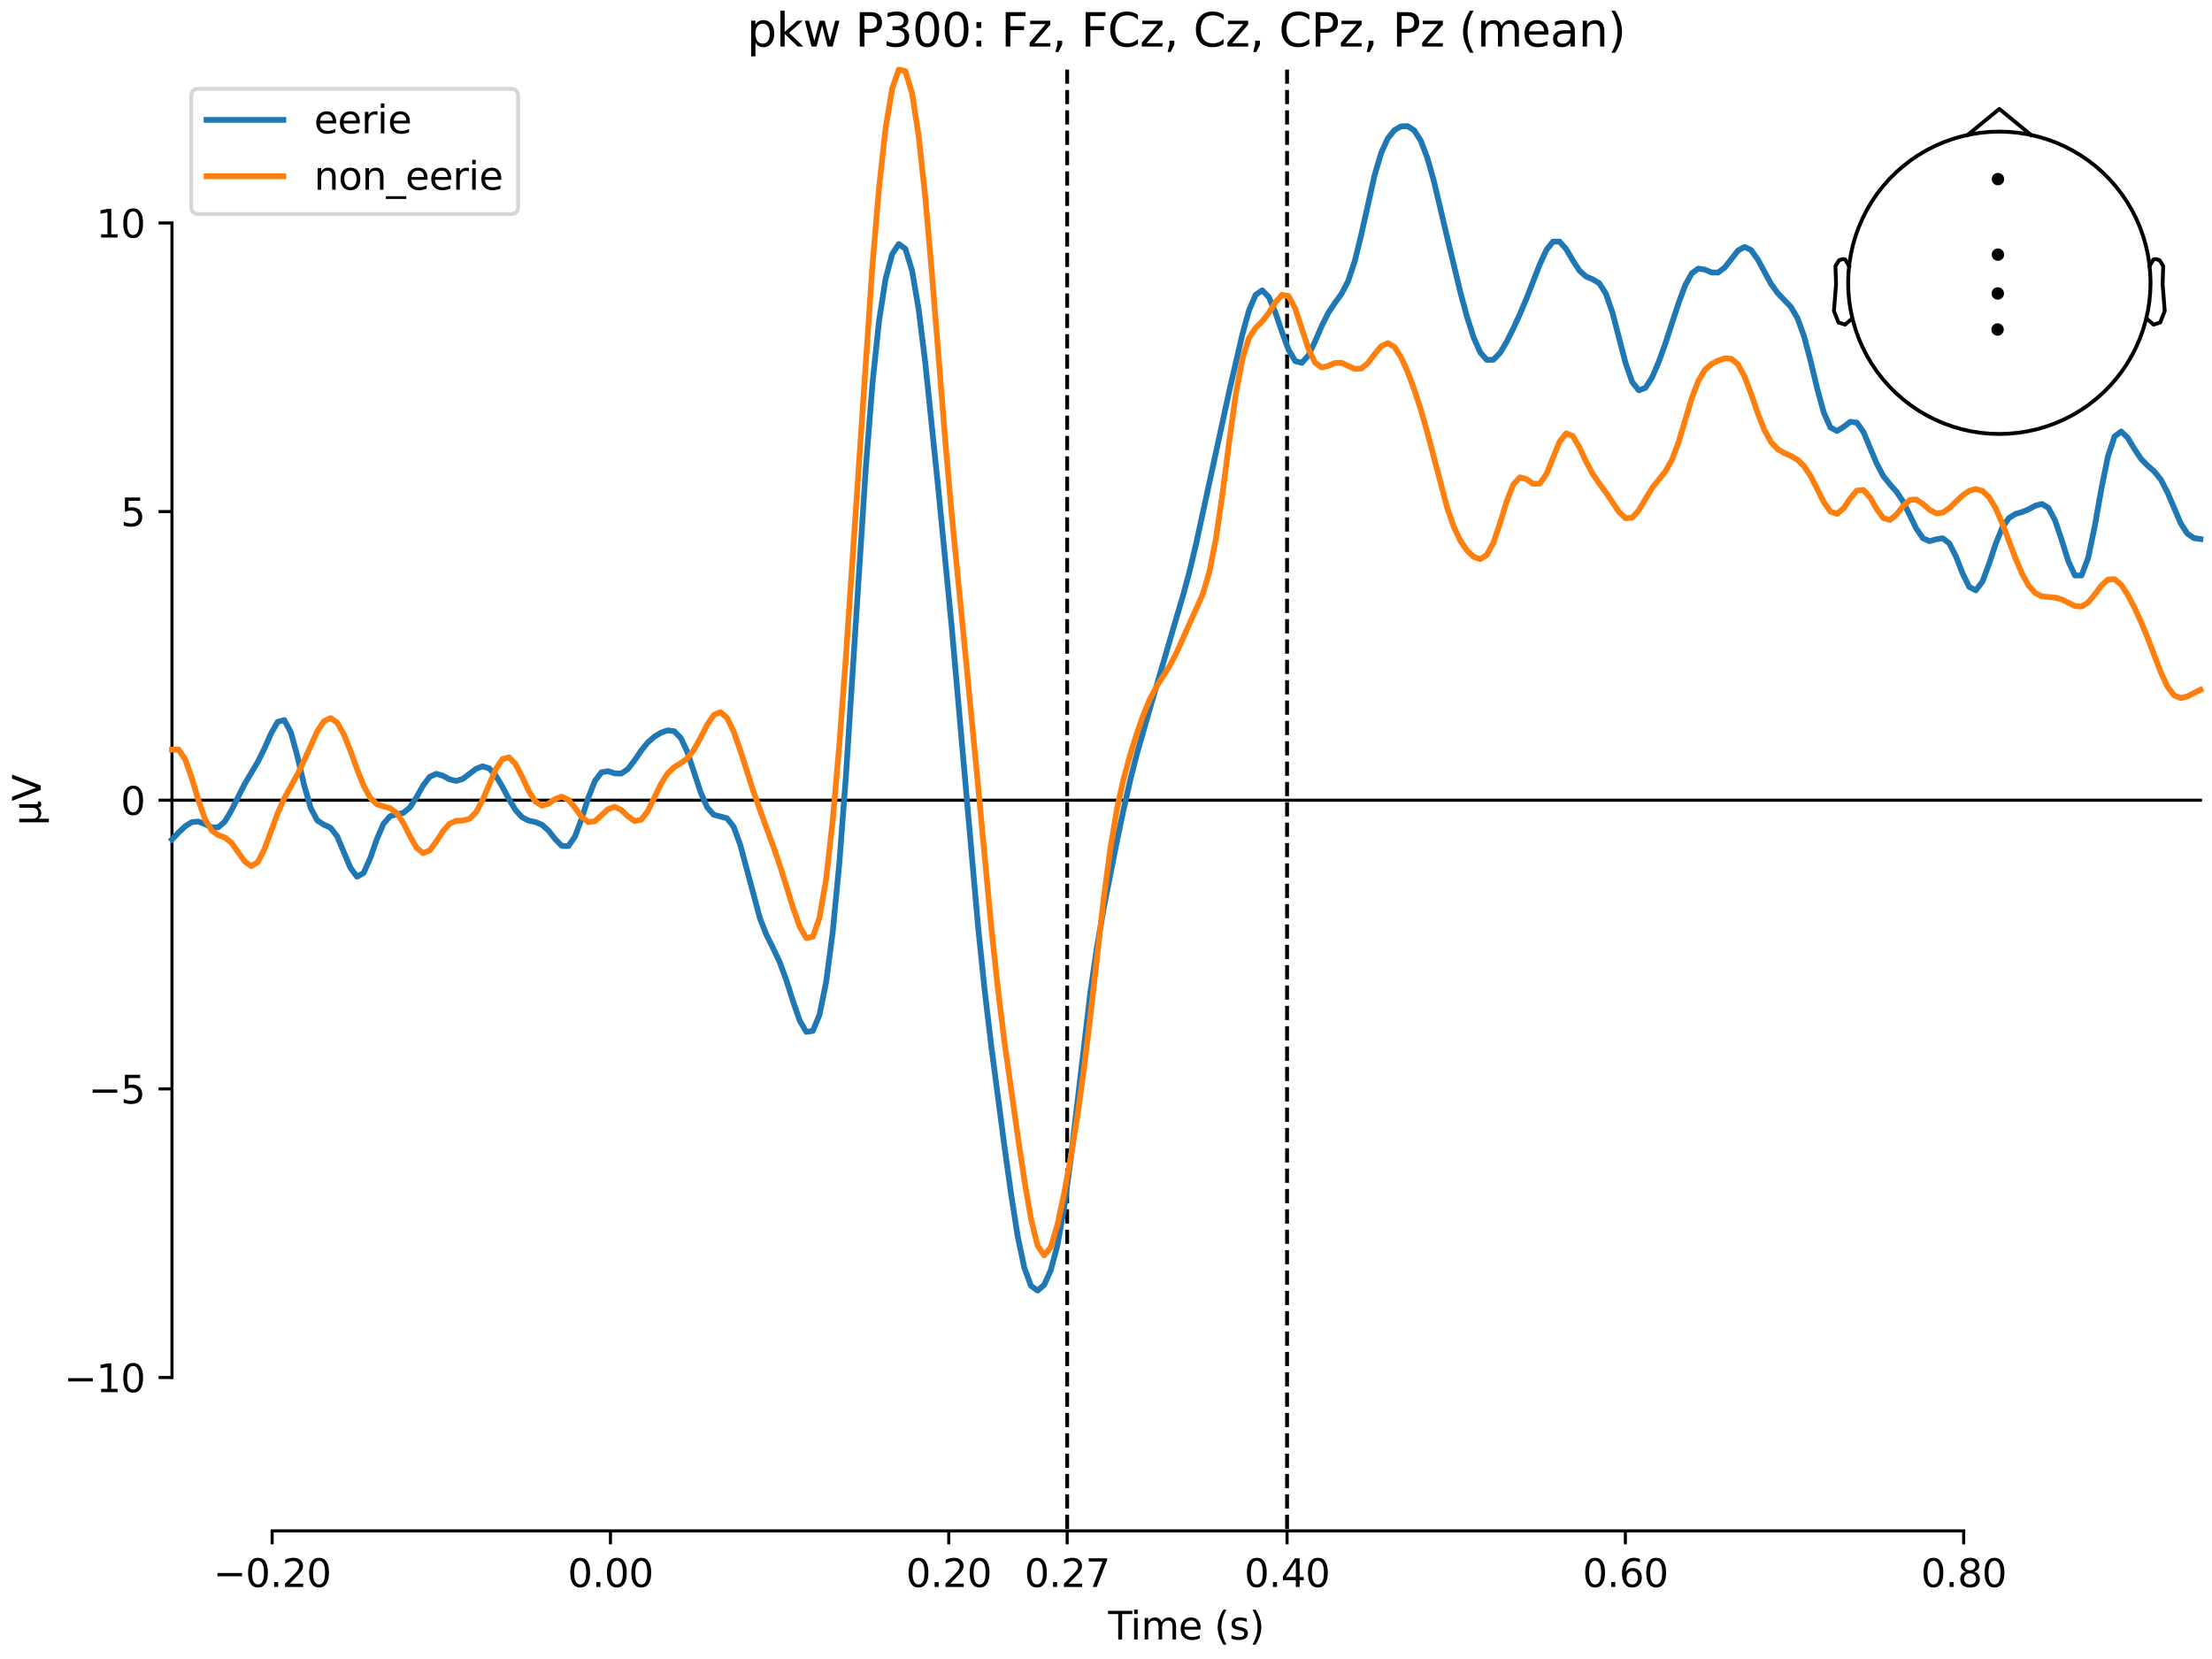 <?xml version="1.0" encoding="utf-8" standalone="no"?>
<!DOCTYPE svg PUBLIC "-//W3C//DTD SVG 1.1//EN"
  "http://www.w3.org/Graphics/SVG/1.1/DTD/svg11.dtd">
<svg xmlns:xlink="http://www.w3.org/1999/xlink" width="576pt" height="432pt" viewBox="0 0 576 432" xmlns="http://www.w3.org/2000/svg" version="1.1">
 <defs>
  <style type="text/css">*{stroke-linejoin: round; stroke-linecap: butt}</style>
 </defs>
 <g id="figure_1">
  <g id="patch_1">
   <path d="M 0 432 
L 576 432 
L 576 0 
L 0 0 
z
" style="fill: #ffffff"/>
  </g>
  <g id="axes_1">
   <g id="patch_2">
    <path d="M 44.783 398.644 
L 573 398.644 
L 573 18.118 
L 44.783 18.118 
L 44.783 398.644 
z
" style="fill: none; opacity: 0"/>
   </g>
   <g id="patch_3">
    <path d="M 44.783 358.704 
L 44.783 58.058 
" style="fill: none; stroke: #000000; stroke-width: 0.8; stroke-linejoin: miter; stroke-linecap: square"/>
   </g>
   <g id="LineCollection_1">
    <path d="M 277.887 18.118 
L 277.887 398.644 
" clip-path="url(#p5e99d8e573)" style="fill: none; stroke-dasharray: 3.7,1.6; stroke-dashoffset: 0; stroke: #000000"/>
    <path d="M 335.147 18.118 
L 335.147 398.644 
" clip-path="url(#p5e99d8e573)" style="fill: none; stroke-dasharray: 3.7,1.6; stroke-dashoffset: 0; stroke: #000000"/>
   </g>
   <g id="matplotlib.axis_1">
    <g id="xtick_1">
     <g id="line2d_1">
      <defs>
       <path id="mf15dbe655f" d="M 0 0 
L 0 3.5 
" style="stroke: #000000; stroke-width: 0.8"/>
      </defs>
      <g>
       <use xlink:href="#mf15dbe655f" x="70.867" y="398.644" style="stroke: #000000; stroke-width: 0.8"/>
      </g>
     </g>
     <g id="text_1">
      <!-- −0.20 -->
      <g transform="translate(55.544 413.242) scale(0.1 -0.1)">
       <defs>
        <path id="DejaVuSans-2212" d="M 678 2272 
L 4684 2272 
L 4684 1741 
L 678 1741 
L 678 2272 
z
" transform="scale(0.016)"/>
        <path id="DejaVuSans-30" d="M 2034 4250 
Q 1547 4250 1301 3770 
Q 1056 3291 1056 2328 
Q 1056 1369 1301 889 
Q 1547 409 2034 409 
Q 2525 409 2770 889 
Q 3016 1369 3016 2328 
Q 3016 3291 2770 3770 
Q 2525 4250 2034 4250 
z
M 2034 4750 
Q 2819 4750 3233 4129 
Q 3647 3509 3647 2328 
Q 3647 1150 3233 529 
Q 2819 -91 2034 -91 
Q 1250 -91 836 529 
Q 422 1150 422 2328 
Q 422 3509 836 4129 
Q 1250 4750 2034 4750 
z
" transform="scale(0.016)"/>
        <path id="DejaVuSans-2e" d="M 684 794 
L 1344 794 
L 1344 0 
L 684 0 
L 684 794 
z
" transform="scale(0.016)"/>
        <path id="DejaVuSans-32" d="M 1228 531 
L 3431 531 
L 3431 0 
L 469 0 
L 469 531 
Q 828 903 1448 1529 
Q 2069 2156 2228 2338 
Q 2531 2678 2651 2914 
Q 2772 3150 2772 3378 
Q 2772 3750 2511 3984 
Q 2250 4219 1831 4219 
Q 1534 4219 1204 4116 
Q 875 4013 500 3803 
L 500 4441 
Q 881 4594 1212 4672 
Q 1544 4750 1819 4750 
Q 2544 4750 2975 4387 
Q 3406 4025 3406 3419 
Q 3406 3131 3298 2873 
Q 3191 2616 2906 2266 
Q 2828 2175 2409 1742 
Q 1991 1309 1228 531 
z
" transform="scale(0.016)"/>
       </defs>
       <use xlink:href="#DejaVuSans-2212"/>
       <use xlink:href="#DejaVuSans-30" transform="translate(83.789 0)"/>
       <use xlink:href="#DejaVuSans-2e" transform="translate(147.412 0)"/>
       <use xlink:href="#DejaVuSans-32" transform="translate(179.199 0)"/>
       <use xlink:href="#DejaVuSans-30" transform="translate(242.822 0)"/>
      </g>
     </g>
    </g>
    <g id="xtick_2">
     <g id="line2d_2">
      <g>
       <use xlink:href="#mf15dbe655f" x="158.96" y="398.644" style="stroke: #000000; stroke-width: 0.8"/>
      </g>
     </g>
     <g id="text_2">
      <!-- 0.00 -->
      <g transform="translate(147.828 413.242) scale(0.1 -0.1)">
       <use xlink:href="#DejaVuSans-30"/>
       <use xlink:href="#DejaVuSans-2e" transform="translate(63.623 0)"/>
       <use xlink:href="#DejaVuSans-30" transform="translate(95.41 0)"/>
       <use xlink:href="#DejaVuSans-30" transform="translate(159.033 0)"/>
      </g>
     </g>
    </g>
    <g id="xtick_3">
     <g id="line2d_3">
      <g>
       <use xlink:href="#mf15dbe655f" x="247.054" y="398.644" style="stroke: #000000; stroke-width: 0.8"/>
      </g>
     </g>
     <g id="text_3">
      <!-- 0.20 -->
      <g transform="translate(235.921 413.242) scale(0.1 -0.1)">
       <use xlink:href="#DejaVuSans-30"/>
       <use xlink:href="#DejaVuSans-2e" transform="translate(63.623 0)"/>
       <use xlink:href="#DejaVuSans-32" transform="translate(95.41 0)"/>
       <use xlink:href="#DejaVuSans-30" transform="translate(159.033 0)"/>
      </g>
     </g>
    </g>
    <g id="xtick_4">
     <g id="line2d_4">
      <g>
       <use xlink:href="#mf15dbe655f" x="277.887" y="398.644" style="stroke: #000000; stroke-width: 0.8"/>
      </g>
     </g>
     <g id="text_4">
      <!-- 0.27 -->
      <g transform="translate(266.754 413.242) scale(0.1 -0.1)">
       <defs>
        <path id="DejaVuSans-37" d="M 525 4666 
L 3525 4666 
L 3525 4397 
L 1831 0 
L 1172 0 
L 2766 4134 
L 525 4134 
L 525 4666 
z
" transform="scale(0.016)"/>
       </defs>
       <use xlink:href="#DejaVuSans-30"/>
       <use xlink:href="#DejaVuSans-2e" transform="translate(63.623 0)"/>
       <use xlink:href="#DejaVuSans-32" transform="translate(95.41 0)"/>
       <use xlink:href="#DejaVuSans-37" transform="translate(159.033 0)"/>
      </g>
     </g>
    </g>
    <g id="xtick_5">
     <g id="line2d_5">
      <g>
       <use xlink:href="#mf15dbe655f" x="335.147" y="398.644" style="stroke: #000000; stroke-width: 0.8"/>
      </g>
     </g>
     <g id="text_5">
      <!-- 0.40 -->
      <g transform="translate(324.015 413.242) scale(0.1 -0.1)">
       <defs>
        <path id="DejaVuSans-34" d="M 2419 4116 
L 825 1625 
L 2419 1625 
L 2419 4116 
z
M 2253 4666 
L 3047 4666 
L 3047 1625 
L 3713 1625 
L 3713 1100 
L 3047 1100 
L 3047 0 
L 2419 0 
L 2419 1100 
L 313 1100 
L 313 1709 
L 2253 4666 
z
" transform="scale(0.016)"/>
       </defs>
       <use xlink:href="#DejaVuSans-30"/>
       <use xlink:href="#DejaVuSans-2e" transform="translate(63.623 0)"/>
       <use xlink:href="#DejaVuSans-34" transform="translate(95.41 0)"/>
       <use xlink:href="#DejaVuSans-30" transform="translate(159.033 0)"/>
      </g>
     </g>
    </g>
    <g id="xtick_6">
     <g id="line2d_6">
      <g>
       <use xlink:href="#mf15dbe655f" x="423.241" y="398.644" style="stroke: #000000; stroke-width: 0.8"/>
      </g>
     </g>
     <g id="text_6">
      <!-- 0.60 -->
      <g transform="translate(412.108 413.242) scale(0.1 -0.1)">
       <defs>
        <path id="DejaVuSans-36" d="M 2113 2584 
Q 1688 2584 1439 2293 
Q 1191 2003 1191 1497 
Q 1191 994 1439 701 
Q 1688 409 2113 409 
Q 2538 409 2786 701 
Q 3034 994 3034 1497 
Q 3034 2003 2786 2293 
Q 2538 2584 2113 2584 
z
M 3366 4563 
L 3366 3988 
Q 3128 4100 2886 4159 
Q 2644 4219 2406 4219 
Q 1781 4219 1451 3797 
Q 1122 3375 1075 2522 
Q 1259 2794 1537 2939 
Q 1816 3084 2150 3084 
Q 2853 3084 3261 2657 
Q 3669 2231 3669 1497 
Q 3669 778 3244 343 
Q 2819 -91 2113 -91 
Q 1303 -91 875 529 
Q 447 1150 447 2328 
Q 447 3434 972 4092 
Q 1497 4750 2381 4750 
Q 2619 4750 2861 4703 
Q 3103 4656 3366 4563 
z
" transform="scale(0.016)"/>
       </defs>
       <use xlink:href="#DejaVuSans-30"/>
       <use xlink:href="#DejaVuSans-2e" transform="translate(63.623 0)"/>
       <use xlink:href="#DejaVuSans-36" transform="translate(95.41 0)"/>
       <use xlink:href="#DejaVuSans-30" transform="translate(159.033 0)"/>
      </g>
     </g>
    </g>
    <g id="xtick_7">
     <g id="line2d_7">
      <g>
       <use xlink:href="#mf15dbe655f" x="511.334" y="398.644" style="stroke: #000000; stroke-width: 0.8"/>
      </g>
     </g>
     <g id="text_7">
      <!-- 0.80 -->
      <g transform="translate(500.202 413.242) scale(0.1 -0.1)">
       <defs>
        <path id="DejaVuSans-38" d="M 2034 2216 
Q 1584 2216 1326 1975 
Q 1069 1734 1069 1313 
Q 1069 891 1326 650 
Q 1584 409 2034 409 
Q 2484 409 2743 651 
Q 3003 894 3003 1313 
Q 3003 1734 2745 1975 
Q 2488 2216 2034 2216 
z
M 1403 2484 
Q 997 2584 770 2862 
Q 544 3141 544 3541 
Q 544 4100 942 4425 
Q 1341 4750 2034 4750 
Q 2731 4750 3128 4425 
Q 3525 4100 3525 3541 
Q 3525 3141 3298 2862 
Q 3072 2584 2669 2484 
Q 3125 2378 3379 2068 
Q 3634 1759 3634 1313 
Q 3634 634 3220 271 
Q 2806 -91 2034 -91 
Q 1263 -91 848 271 
Q 434 634 434 1313 
Q 434 1759 690 2068 
Q 947 2378 1403 2484 
z
M 1172 3481 
Q 1172 3119 1398 2916 
Q 1625 2713 2034 2713 
Q 2441 2713 2670 2916 
Q 2900 3119 2900 3481 
Q 2900 3844 2670 4047 
Q 2441 4250 2034 4250 
Q 1625 4250 1398 4047 
Q 1172 3844 1172 3481 
z
" transform="scale(0.016)"/>
       </defs>
       <use xlink:href="#DejaVuSans-30"/>
       <use xlink:href="#DejaVuSans-2e" transform="translate(63.623 0)"/>
       <use xlink:href="#DejaVuSans-38" transform="translate(95.41 0)"/>
       <use xlink:href="#DejaVuSans-30" transform="translate(159.033 0)"/>
      </g>
     </g>
    </g>
    <g id="text_8">
     <!-- Time (s) -->
     <g transform="translate(288.562 426.92) scale(0.1 -0.1)">
      <defs>
       <path id="DejaVuSans-54" d="M -19 4666 
L 3928 4666 
L 3928 4134 
L 2272 4134 
L 2272 0 
L 1638 0 
L 1638 4134 
L -19 4134 
L -19 4666 
z
" transform="scale(0.016)"/>
       <path id="DejaVuSans-69" d="M 603 3500 
L 1178 3500 
L 1178 0 
L 603 0 
L 603 3500 
z
M 603 4863 
L 1178 4863 
L 1178 4134 
L 603 4134 
L 603 4863 
z
" transform="scale(0.016)"/>
       <path id="DejaVuSans-6d" d="M 3328 2828 
Q 3544 3216 3844 3400 
Q 4144 3584 4550 3584 
Q 5097 3584 5394 3201 
Q 5691 2819 5691 2113 
L 5691 0 
L 5113 0 
L 5113 2094 
Q 5113 2597 4934 2840 
Q 4756 3084 4391 3084 
Q 3944 3084 3684 2787 
Q 3425 2491 3425 1978 
L 3425 0 
L 2847 0 
L 2847 2094 
Q 2847 2600 2669 2842 
Q 2491 3084 2119 3084 
Q 1678 3084 1418 2786 
Q 1159 2488 1159 1978 
L 1159 0 
L 581 0 
L 581 3500 
L 1159 3500 
L 1159 2956 
Q 1356 3278 1631 3431 
Q 1906 3584 2284 3584 
Q 2666 3584 2933 3390 
Q 3200 3197 3328 2828 
z
" transform="scale(0.016)"/>
       <path id="DejaVuSans-65" d="M 3597 1894 
L 3597 1613 
L 953 1613 
Q 991 1019 1311 708 
Q 1631 397 2203 397 
Q 2534 397 2845 478 
Q 3156 559 3463 722 
L 3463 178 
Q 3153 47 2828 -22 
Q 2503 -91 2169 -91 
Q 1331 -91 842 396 
Q 353 884 353 1716 
Q 353 2575 817 3079 
Q 1281 3584 2069 3584 
Q 2775 3584 3186 3129 
Q 3597 2675 3597 1894 
z
M 3022 2063 
Q 3016 2534 2758 2815 
Q 2500 3097 2075 3097 
Q 1594 3097 1305 2825 
Q 1016 2553 972 2059 
L 3022 2063 
z
" transform="scale(0.016)"/>
       <path id="DejaVuSans-20" transform="scale(0.016)"/>
       <path id="DejaVuSans-28" d="M 1984 4856 
Q 1566 4138 1362 3434 
Q 1159 2731 1159 2009 
Q 1159 1288 1364 580 
Q 1569 -128 1984 -844 
L 1484 -844 
Q 1016 -109 783 600 
Q 550 1309 550 2009 
Q 550 2706 781 3412 
Q 1013 4119 1484 4856 
L 1984 4856 
z
" transform="scale(0.016)"/>
       <path id="DejaVuSans-73" d="M 2834 3397 
L 2834 2853 
Q 2591 2978 2328 3040 
Q 2066 3103 1784 3103 
Q 1356 3103 1142 2972 
Q 928 2841 928 2578 
Q 928 2378 1081 2264 
Q 1234 2150 1697 2047 
L 1894 2003 
Q 2506 1872 2764 1633 
Q 3022 1394 3022 966 
Q 3022 478 2636 193 
Q 2250 -91 1575 -91 
Q 1294 -91 989 -36 
Q 684 19 347 128 
L 347 722 
Q 666 556 975 473 
Q 1284 391 1588 391 
Q 1994 391 2212 530 
Q 2431 669 2431 922 
Q 2431 1156 2273 1281 
Q 2116 1406 1581 1522 
L 1381 1569 
Q 847 1681 609 1914 
Q 372 2147 372 2553 
Q 372 3047 722 3315 
Q 1072 3584 1716 3584 
Q 2034 3584 2315 3537 
Q 2597 3491 2834 3397 
z
" transform="scale(0.016)"/>
       <path id="DejaVuSans-29" d="M 513 4856 
L 1013 4856 
Q 1481 4119 1714 3412 
Q 1947 2706 1947 2009 
Q 1947 1309 1714 600 
Q 1481 -109 1013 -844 
L 513 -844 
Q 928 -128 1133 580 
Q 1338 1288 1338 2009 
Q 1338 2731 1133 3434 
Q 928 4138 513 4856 
z
" transform="scale(0.016)"/>
      </defs>
      <use xlink:href="#DejaVuSans-54"/>
      <use xlink:href="#DejaVuSans-69" transform="translate(57.959 0)"/>
      <use xlink:href="#DejaVuSans-6d" transform="translate(85.742 0)"/>
      <use xlink:href="#DejaVuSans-65" transform="translate(183.154 0)"/>
      <use xlink:href="#DejaVuSans-20" transform="translate(244.678 0)"/>
      <use xlink:href="#DejaVuSans-28" transform="translate(276.465 0)"/>
      <use xlink:href="#DejaVuSans-73" transform="translate(315.479 0)"/>
      <use xlink:href="#DejaVuSans-29" transform="translate(367.578 0)"/>
     </g>
    </g>
   </g>
   <g id="matplotlib.axis_2">
    <g id="ytick_1">
     <g id="line2d_8">
      <defs>
       <path id="m9f38c88be8" d="M 0 0 
L -3.5 0 
" style="stroke: #000000; stroke-width: 0.8"/>
      </defs>
      <g>
       <use xlink:href="#m9f38c88be8" x="44.783" y="358.704" style="stroke: #000000; stroke-width: 0.8"/>
      </g>
     </g>
     <g id="text_9">
      <!-- −10 -->
      <g transform="translate(16.678 362.504) scale(0.1 -0.1)">
       <defs>
        <path id="DejaVuSans-31" d="M 794 531 
L 1825 531 
L 1825 4091 
L 703 3866 
L 703 4441 
L 1819 4666 
L 2450 4666 
L 2450 531 
L 3481 531 
L 3481 0 
L 794 0 
L 794 531 
z
" transform="scale(0.016)"/>
       </defs>
       <use xlink:href="#DejaVuSans-2212"/>
       <use xlink:href="#DejaVuSans-31" transform="translate(83.789 0)"/>
       <use xlink:href="#DejaVuSans-30" transform="translate(147.412 0)"/>
      </g>
     </g>
    </g>
    <g id="ytick_2">
     <g id="line2d_9">
      <g>
       <use xlink:href="#m9f38c88be8" x="44.783" y="283.543" style="stroke: #000000; stroke-width: 0.8"/>
      </g>
     </g>
     <g id="text_10">
      <!-- −5 -->
      <g transform="translate(23.041 287.342) scale(0.1 -0.1)">
       <defs>
        <path id="DejaVuSans-35" d="M 691 4666 
L 3169 4666 
L 3169 4134 
L 1269 4134 
L 1269 2991 
Q 1406 3038 1543 3061 
Q 1681 3084 1819 3084 
Q 2600 3084 3056 2656 
Q 3513 2228 3513 1497 
Q 3513 744 3044 326 
Q 2575 -91 1722 -91 
Q 1428 -91 1123 -41 
Q 819 9 494 109 
L 494 744 
Q 775 591 1075 516 
Q 1375 441 1709 441 
Q 2250 441 2565 725 
Q 2881 1009 2881 1497 
Q 2881 1984 2565 2268 
Q 2250 2553 1709 2553 
Q 1456 2553 1204 2497 
Q 953 2441 691 2322 
L 691 4666 
z
" transform="scale(0.016)"/>
       </defs>
       <use xlink:href="#DejaVuSans-2212"/>
       <use xlink:href="#DejaVuSans-35" transform="translate(83.789 0)"/>
      </g>
     </g>
    </g>
    <g id="ytick_3">
     <g id="line2d_10">
      <g>
       <use xlink:href="#m9f38c88be8" x="44.783" y="208.381" style="stroke: #000000; stroke-width: 0.8"/>
      </g>
     </g>
     <g id="text_11">
      <!-- 0 -->
      <g transform="translate(31.421 212.18) scale(0.1 -0.1)">
       <use xlink:href="#DejaVuSans-30"/>
      </g>
     </g>
    </g>
    <g id="ytick_4">
     <g id="line2d_11">
      <g>
       <use xlink:href="#m9f38c88be8" x="44.783" y="133.219" style="stroke: #000000; stroke-width: 0.8"/>
      </g>
     </g>
     <g id="text_12">
      <!-- 5 -->
      <g transform="translate(31.421 137.018) scale(0.1 -0.1)">
       <use xlink:href="#DejaVuSans-35"/>
      </g>
     </g>
    </g>
    <g id="ytick_5">
     <g id="line2d_12">
      <g>
       <use xlink:href="#m9f38c88be8" x="44.783" y="58.058" style="stroke: #000000; stroke-width: 0.8"/>
      </g>
     </g>
     <g id="text_13">
      <!-- 10 -->
      <g transform="translate(25.058 61.857) scale(0.1 -0.1)">
       <use xlink:href="#DejaVuSans-31"/>
       <use xlink:href="#DejaVuSans-30" transform="translate(63.623 0)"/>
      </g>
     </g>
    </g>
    <g id="text_14">
     <!-- µV -->
     <g transform="translate(10.599 214.982) rotate(-90) scale(0.1 -0.1)">
      <defs>
       <path id="DejaVuSans-b5" d="M 544 -1331 
L 544 3500 
L 1119 3500 
L 1119 1325 
Q 1119 872 1334 640 
Q 1550 409 1972 409 
Q 2434 409 2667 671 
Q 2900 934 2900 1459 
L 2900 3500 
L 3475 3500 
L 3475 806 
Q 3475 619 3529 530 
Q 3584 441 3700 441 
Q 3728 441 3778 458 
Q 3828 475 3916 513 
L 3916 50 
Q 3788 -22 3673 -56 
Q 3559 -91 3450 -91 
Q 3234 -91 3106 31 
Q 2978 153 2931 403 
Q 2775 156 2548 32 
Q 2322 -91 2016 -91 
Q 1697 -91 1473 31 
Q 1250 153 1119 397 
L 1119 -1331 
L 544 -1331 
z
" transform="scale(0.016)"/>
       <path id="DejaVuSans-56" d="M 1831 0 
L 50 4666 
L 709 4666 
L 2188 738 
L 3669 4666 
L 4325 4666 
L 2547 0 
L 1831 0 
z
" transform="scale(0.016)"/>
      </defs>
      <use xlink:href="#DejaVuSans-b5"/>
      <use xlink:href="#DejaVuSans-56" transform="translate(63.623 0)"/>
     </g>
    </g>
   </g>
   <g id="patch_4">
    <path d="M 70.867 398.644 
L 511.334 398.644 
" style="fill: none; stroke: #000000; stroke-width: 0.8; stroke-linejoin: miter; stroke-linecap: square"/>
   </g>
   <g id="patch_5">
    <path d="M 44.783 208.381 
L 573 208.381 
" style="fill: none; stroke: #000000; stroke-width: 0.8; stroke-linejoin: miter; stroke-linecap: square"/>
   </g>
   <g id="text_15">
    <!-- pkw P300: Fz, FCz, Cz, CPz, Pz (mean) -->
    <g transform="translate(194.485 12.118) scale(0.12 -0.12)">
     <defs>
      <path id="DejaVuSans-70" d="M 1159 525 
L 1159 -1331 
L 581 -1331 
L 581 3500 
L 1159 3500 
L 1159 2969 
Q 1341 3281 1617 3432 
Q 1894 3584 2278 3584 
Q 2916 3584 3314 3078 
Q 3713 2572 3713 1747 
Q 3713 922 3314 415 
Q 2916 -91 2278 -91 
Q 1894 -91 1617 61 
Q 1341 213 1159 525 
z
M 3116 1747 
Q 3116 2381 2855 2742 
Q 2594 3103 2138 3103 
Q 1681 3103 1420 2742 
Q 1159 2381 1159 1747 
Q 1159 1113 1420 752 
Q 1681 391 2138 391 
Q 2594 391 2855 752 
Q 3116 1113 3116 1747 
z
" transform="scale(0.016)"/>
      <path id="DejaVuSans-6b" d="M 581 4863 
L 1159 4863 
L 1159 1991 
L 2875 3500 
L 3609 3500 
L 1753 1863 
L 3688 0 
L 2938 0 
L 1159 1709 
L 1159 0 
L 581 0 
L 581 4863 
z
" transform="scale(0.016)"/>
      <path id="DejaVuSans-77" d="M 269 3500 
L 844 3500 
L 1563 769 
L 2278 3500 
L 2956 3500 
L 3675 769 
L 4391 3500 
L 4966 3500 
L 4050 0 
L 3372 0 
L 2619 2869 
L 1863 0 
L 1184 0 
L 269 3500 
z
" transform="scale(0.016)"/>
      <path id="DejaVuSans-50" d="M 1259 4147 
L 1259 2394 
L 2053 2394 
Q 2494 2394 2734 2622 
Q 2975 2850 2975 3272 
Q 2975 3691 2734 3919 
Q 2494 4147 2053 4147 
L 1259 4147 
z
M 628 4666 
L 2053 4666 
Q 2838 4666 3239 4311 
Q 3641 3956 3641 3272 
Q 3641 2581 3239 2228 
Q 2838 1875 2053 1875 
L 1259 1875 
L 1259 0 
L 628 0 
L 628 4666 
z
" transform="scale(0.016)"/>
      <path id="DejaVuSans-33" d="M 2597 2516 
Q 3050 2419 3304 2112 
Q 3559 1806 3559 1356 
Q 3559 666 3084 287 
Q 2609 -91 1734 -91 
Q 1441 -91 1130 -33 
Q 819 25 488 141 
L 488 750 
Q 750 597 1062 519 
Q 1375 441 1716 441 
Q 2309 441 2620 675 
Q 2931 909 2931 1356 
Q 2931 1769 2642 2001 
Q 2353 2234 1838 2234 
L 1294 2234 
L 1294 2753 
L 1863 2753 
Q 2328 2753 2575 2939 
Q 2822 3125 2822 3475 
Q 2822 3834 2567 4026 
Q 2313 4219 1838 4219 
Q 1578 4219 1281 4162 
Q 984 4106 628 3988 
L 628 4550 
Q 988 4650 1302 4700 
Q 1616 4750 1894 4750 
Q 2613 4750 3031 4423 
Q 3450 4097 3450 3541 
Q 3450 3153 3228 2886 
Q 3006 2619 2597 2516 
z
" transform="scale(0.016)"/>
      <path id="DejaVuSans-3a" d="M 750 794 
L 1409 794 
L 1409 0 
L 750 0 
L 750 794 
z
M 750 3309 
L 1409 3309 
L 1409 2516 
L 750 2516 
L 750 3309 
z
" transform="scale(0.016)"/>
      <path id="DejaVuSans-46" d="M 628 4666 
L 3309 4666 
L 3309 4134 
L 1259 4134 
L 1259 2759 
L 3109 2759 
L 3109 2228 
L 1259 2228 
L 1259 0 
L 628 0 
L 628 4666 
z
" transform="scale(0.016)"/>
      <path id="DejaVuSans-7a" d="M 353 3500 
L 3084 3500 
L 3084 2975 
L 922 459 
L 3084 459 
L 3084 0 
L 275 0 
L 275 525 
L 2438 3041 
L 353 3041 
L 353 3500 
z
" transform="scale(0.016)"/>
      <path id="DejaVuSans-2c" d="M 750 794 
L 1409 794 
L 1409 256 
L 897 -744 
L 494 -744 
L 750 256 
L 750 794 
z
" transform="scale(0.016)"/>
      <path id="DejaVuSans-43" d="M 4122 4306 
L 4122 3641 
Q 3803 3938 3442 4084 
Q 3081 4231 2675 4231 
Q 1875 4231 1450 3742 
Q 1025 3253 1025 2328 
Q 1025 1406 1450 917 
Q 1875 428 2675 428 
Q 3081 428 3442 575 
Q 3803 722 4122 1019 
L 4122 359 
Q 3791 134 3420 21 
Q 3050 -91 2638 -91 
Q 1578 -91 968 557 
Q 359 1206 359 2328 
Q 359 3453 968 4101 
Q 1578 4750 2638 4750 
Q 3056 4750 3426 4639 
Q 3797 4528 4122 4306 
z
" transform="scale(0.016)"/>
      <path id="DejaVuSans-61" d="M 2194 1759 
Q 1497 1759 1228 1600 
Q 959 1441 959 1056 
Q 959 750 1161 570 
Q 1363 391 1709 391 
Q 2188 391 2477 730 
Q 2766 1069 2766 1631 
L 2766 1759 
L 2194 1759 
z
M 3341 1997 
L 3341 0 
L 2766 0 
L 2766 531 
Q 2569 213 2275 61 
Q 1981 -91 1556 -91 
Q 1019 -91 701 211 
Q 384 513 384 1019 
Q 384 1609 779 1909 
Q 1175 2209 1959 2209 
L 2766 2209 
L 2766 2266 
Q 2766 2663 2505 2880 
Q 2244 3097 1772 3097 
Q 1472 3097 1187 3025 
Q 903 2953 641 2809 
L 641 3341 
Q 956 3463 1253 3523 
Q 1550 3584 1831 3584 
Q 2591 3584 2966 3190 
Q 3341 2797 3341 1997 
z
" transform="scale(0.016)"/>
      <path id="DejaVuSans-6e" d="M 3513 2113 
L 3513 0 
L 2938 0 
L 2938 2094 
Q 2938 2591 2744 2837 
Q 2550 3084 2163 3084 
Q 1697 3084 1428 2787 
Q 1159 2491 1159 1978 
L 1159 0 
L 581 0 
L 581 3500 
L 1159 3500 
L 1159 2956 
Q 1366 3272 1645 3428 
Q 1925 3584 2291 3584 
Q 2894 3584 3203 3211 
Q 3513 2838 3513 2113 
z
" transform="scale(0.016)"/>
     </defs>
     <use xlink:href="#DejaVuSans-70"/>
     <use xlink:href="#DejaVuSans-6b" transform="translate(63.477 0)"/>
     <use xlink:href="#DejaVuSans-77" transform="translate(121.387 0)"/>
     <use xlink:href="#DejaVuSans-20" transform="translate(203.174 0)"/>
     <use xlink:href="#DejaVuSans-50" transform="translate(234.961 0)"/>
     <use xlink:href="#DejaVuSans-33" transform="translate(295.264 0)"/>
     <use xlink:href="#DejaVuSans-30" transform="translate(358.887 0)"/>
     <use xlink:href="#DejaVuSans-30" transform="translate(422.51 0)"/>
     <use xlink:href="#DejaVuSans-3a" transform="translate(486.133 0)"/>
     <use xlink:href="#DejaVuSans-20" transform="translate(519.824 0)"/>
     <use xlink:href="#DejaVuSans-46" transform="translate(551.611 0)"/>
     <use xlink:href="#DejaVuSans-7a" transform="translate(609.131 0)"/>
     <use xlink:href="#DejaVuSans-2c" transform="translate(661.621 0)"/>
     <use xlink:href="#DejaVuSans-20" transform="translate(693.408 0)"/>
     <use xlink:href="#DejaVuSans-46" transform="translate(725.195 0)"/>
     <use xlink:href="#DejaVuSans-43" transform="translate(782.715 0)"/>
     <use xlink:href="#DejaVuSans-7a" transform="translate(852.539 0)"/>
     <use xlink:href="#DejaVuSans-2c" transform="translate(905.029 0)"/>
     <use xlink:href="#DejaVuSans-20" transform="translate(936.816 0)"/>
     <use xlink:href="#DejaVuSans-43" transform="translate(968.604 0)"/>
     <use xlink:href="#DejaVuSans-7a" transform="translate(1038.428 0)"/>
     <use xlink:href="#DejaVuSans-2c" transform="translate(1090.918 0)"/>
     <use xlink:href="#DejaVuSans-20" transform="translate(1122.705 0)"/>
     <use xlink:href="#DejaVuSans-43" transform="translate(1154.492 0)"/>
     <use xlink:href="#DejaVuSans-50" transform="translate(1224.316 0)"/>
     <use xlink:href="#DejaVuSans-7a" transform="translate(1284.619 0)"/>
     <use xlink:href="#DejaVuSans-2c" transform="translate(1337.109 0)"/>
     <use xlink:href="#DejaVuSans-20" transform="translate(1368.896 0)"/>
     <use xlink:href="#DejaVuSans-50" transform="translate(1400.684 0)"/>
     <use xlink:href="#DejaVuSans-7a" transform="translate(1460.986 0)"/>
     <use xlink:href="#DejaVuSans-20" transform="translate(1513.477 0)"/>
     <use xlink:href="#DejaVuSans-28" transform="translate(1545.264 0)"/>
     <use xlink:href="#DejaVuSans-6d" transform="translate(1584.277 0)"/>
     <use xlink:href="#DejaVuSans-65" transform="translate(1681.689 0)"/>
     <use xlink:href="#DejaVuSans-61" transform="translate(1743.213 0)"/>
     <use xlink:href="#DejaVuSans-6e" transform="translate(1804.492 0)"/>
     <use xlink:href="#DejaVuSans-29" transform="translate(1867.871 0)"/>
    </g>
   </g>
   <g id="legend_1">
    <g id="patch_6">
     <path d="M 51.783 55.753 
L 132.925 55.753 
Q 134.925 55.753 134.925 53.753 
L 134.925 25.118 
Q 134.925 23.118 132.925 23.118 
L 51.783 23.118 
Q 49.783 23.118 49.783 25.118 
L 49.783 53.753 
Q 49.783 55.753 51.783 55.753 
z
" style="fill: #ffffff; opacity: 0.8; stroke: #cccccc; stroke-linejoin: miter"/>
    </g>
    <g id="line2d_13">
     <path d="M 53.783 31.217 
L 63.783 31.217 
L 73.783 31.217 
" style="fill: none; stroke: #1f77b4; stroke-width: 1.5; stroke-linecap: square"/>
    </g>
    <g id="text_16">
     <!-- eerie -->
     <g transform="translate(81.783 34.717) scale(0.1 -0.1)">
      <defs>
       <path id="DejaVuSans-72" d="M 2631 2963 
Q 2534 3019 2420 3045 
Q 2306 3072 2169 3072 
Q 1681 3072 1420 2755 
Q 1159 2438 1159 1844 
L 1159 0 
L 581 0 
L 581 3500 
L 1159 3500 
L 1159 2956 
Q 1341 3275 1631 3429 
Q 1922 3584 2338 3584 
Q 2397 3584 2469 3576 
Q 2541 3569 2628 3553 
L 2631 2963 
z
" transform="scale(0.016)"/>
      </defs>
      <use xlink:href="#DejaVuSans-65"/>
      <use xlink:href="#DejaVuSans-65" transform="translate(61.523 0)"/>
      <use xlink:href="#DejaVuSans-72" transform="translate(123.047 0)"/>
      <use xlink:href="#DejaVuSans-69" transform="translate(164.16 0)"/>
      <use xlink:href="#DejaVuSans-65" transform="translate(191.943 0)"/>
     </g>
    </g>
    <g id="line2d_14">
     <path d="M 53.783 45.895 
L 63.783 45.895 
L 73.783 45.895 
" style="fill: none; stroke: #ff7f0e; stroke-width: 1.5; stroke-linecap: square"/>
    </g>
    <g id="text_17">
     <!-- non_eerie -->
     <g transform="translate(81.783 49.395) scale(0.1 -0.1)">
      <defs>
       <path id="DejaVuSans-6f" d="M 1959 3097 
Q 1497 3097 1228 2736 
Q 959 2375 959 1747 
Q 959 1119 1226 758 
Q 1494 397 1959 397 
Q 2419 397 2687 759 
Q 2956 1122 2956 1747 
Q 2956 2369 2687 2733 
Q 2419 3097 1959 3097 
z
M 1959 3584 
Q 2709 3584 3137 3096 
Q 3566 2609 3566 1747 
Q 3566 888 3137 398 
Q 2709 -91 1959 -91 
Q 1206 -91 779 398 
Q 353 888 353 1747 
Q 353 2609 779 3096 
Q 1206 3584 1959 3584 
z
" transform="scale(0.016)"/>
       <path id="DejaVuSans-5f" d="M 3263 -1063 
L 3263 -1509 
L -63 -1509 
L -63 -1063 
L 3263 -1063 
z
" transform="scale(0.016)"/>
      </defs>
      <use xlink:href="#DejaVuSans-6e"/>
      <use xlink:href="#DejaVuSans-6f" transform="translate(63.379 0)"/>
      <use xlink:href="#DejaVuSans-6e" transform="translate(124.561 0)"/>
      <use xlink:href="#DejaVuSans-5f" transform="translate(187.939 0)"/>
      <use xlink:href="#DejaVuSans-65" transform="translate(237.939 0)"/>
      <use xlink:href="#DejaVuSans-65" transform="translate(299.463 0)"/>
      <use xlink:href="#DejaVuSans-72" transform="translate(360.986 0)"/>
      <use xlink:href="#DejaVuSans-69" transform="translate(402.1 0)"/>
      <use xlink:href="#DejaVuSans-65" transform="translate(429.883 0)"/>
     </g>
    </g>
   </g>
   <g id="line2d_15">
    <path d="M 44.783 218.594 
L 46.504 216.783 
L 48.224 215.156 
L 49.945 214.086 
L 51.665 213.933 
L 53.386 214.609 
L 55.107 215.44 
L 56.827 215.433 
L 58.548 213.925 
L 60.268 211.019 
L 63.709 204.149 
L 67.151 198.356 
L 68.871 194.878 
L 70.592 190.992 
L 72.312 187.957 
L 74.033 187.516 
L 75.753 190.739 
L 77.474 197.076 
L 79.195 204.449 
L 80.915 210.421 
L 82.636 213.668 
L 84.356 214.751 
L 86.077 215.545 
L 87.797 217.789 
L 91.239 225.966 
L 92.959 228.282 
L 94.68 227.331 
L 96.4 223.478 
L 98.121 218.532 
L 99.841 214.546 
L 101.562 212.546 
L 103.283 212.052 
L 105.003 211.692 
L 106.724 210.272 
L 108.444 207.61 
L 110.165 204.551 
L 111.886 202.282 
L 113.606 201.498 
L 115.327 201.996 
L 117.047 202.924 
L 118.768 203.357 
L 120.488 202.835 
L 123.93 200.223 
L 125.65 199.546 
L 127.371 200.072 
L 129.091 201.942 
L 130.812 204.844 
L 132.532 208.104 
L 134.253 210.956 
L 135.974 212.836 
L 137.694 213.697 
L 139.415 214.068 
L 141.135 214.761 
L 142.856 216.325 
L 144.576 218.508 
L 146.297 220.274 
L 148.018 220.3 
L 149.738 217.808 
L 151.459 213.155 
L 153.179 207.76 
L 154.9 203.382 
L 156.62 201.107 
L 158.341 200.817 
L 160.062 201.378 
L 161.782 201.433 
L 163.503 200.256 
L 165.223 198.021 
L 166.944 195.489 
L 168.664 193.357 
L 170.385 191.844 
L 172.106 190.805 
L 173.826 190.191 
L 175.547 190.409 
L 177.267 192.149 
L 178.988 195.811 
L 182.429 206.25 
L 184.15 210.24 
L 185.87 212.168 
L 189.311 213.061 
L 191.032 215.27 
L 192.753 219.95 
L 197.914 239.223 
L 199.635 243.538 
L 201.355 246.973 
L 203.076 250.66 
L 204.797 255.349 
L 206.517 260.777 
L 208.238 265.743 
L 209.958 268.708 
L 211.679 268.431 
L 213.399 264.232 
L 215.12 255.761 
L 216.841 242.697 
L 218.561 224.74 
L 220.282 202.033 
L 225.443 122.012 
L 227.164 100.11 
L 228.885 83.674 
L 230.605 72.63 
L 232.326 66.143 
L 234.046 63.541 
L 235.767 64.819 
L 237.488 70.42 
L 239.208 80.49 
L 240.929 94.329 
L 244.37 127.67 
L 247.811 163.151 
L 251.252 202.306 
L 254.693 241.329 
L 256.414 257.968 
L 258.134 272.485 
L 261.576 298.636 
L 263.296 311.041 
L 265.017 321.976 
L 266.737 330.144 
L 268.458 334.795 
L 270.178 336.068 
L 271.899 334.592 
L 273.62 330.747 
L 275.34 324.306 
L 277.061 314.767 
L 278.781 302.121 
L 283.943 258.311 
L 285.664 246.524 
L 287.384 236.585 
L 290.825 219.156 
L 292.546 210.941 
L 294.267 203.328 
L 295.987 196.531 
L 299.428 184.512 
L 306.311 160.961 
L 308.031 155.163 
L 309.752 148.794 
L 311.472 141.556 
L 320.075 101.943 
L 323.516 87.031 
L 325.237 80.841 
L 326.957 76.783 
L 328.678 75.596 
L 330.399 77.361 
L 332.119 81.405 
L 333.84 86.476 
L 335.56 91.11 
L 337.281 94.026 
L 339.001 94.486 
L 340.722 92.517 
L 342.443 88.92 
L 344.163 84.901 
L 345.884 81.474 
L 347.604 78.897 
L 349.325 76.525 
L 351.046 73.212 
L 352.766 68.057 
L 354.487 61.039 
L 357.928 45.674 
L 359.648 39.868 
L 361.369 36.052 
L 363.09 33.907 
L 364.81 32.909 
L 366.531 32.84 
L 368.251 33.94 
L 369.972 36.641 
L 371.692 41.163 
L 373.413 47.279 
L 376.854 61.852 
L 380.295 76.169 
L 382.016 82.532 
L 383.736 87.905 
L 385.457 91.779 
L 387.178 93.73 
L 388.898 93.657 
L 390.619 91.882 
L 392.339 88.992 
L 394.06 85.539 
L 395.78 81.788 
L 397.501 77.727 
L 400.942 68.889 
L 402.663 65.121 
L 404.383 62.929 
L 406.104 62.903 
L 407.825 64.851 
L 409.545 67.787 
L 411.266 70.435 
L 412.986 71.998 
L 414.707 72.714 
L 416.427 73.737 
L 418.148 76.417 
L 419.869 81.367 
L 423.31 94.584 
L 425.03 99.493 
L 426.751 101.639 
L 428.471 101.005 
L 430.192 98.286 
L 431.913 94.284 
L 433.633 89.518 
L 437.074 78.984 
L 438.795 74.347 
L 440.515 71.198 
L 442.236 69.944 
L 443.957 70.215 
L 445.677 70.946 
L 447.398 70.962 
L 449.118 69.676 
L 452.559 65.257 
L 454.28 64.293 
L 456.001 65.132 
L 457.721 67.566 
L 461.162 73.902 
L 462.883 76.295 
L 466.324 79.902 
L 468.045 82.82 
L 469.765 87.547 
L 471.486 94.026 
L 473.206 101.228 
L 474.927 107.486 
L 476.648 111.319 
L 478.368 112.24 
L 480.089 111.139 
L 481.809 109.837 
L 483.53 110.064 
L 485.25 112.514 
L 488.692 120.722 
L 490.412 123.96 
L 492.133 126.129 
L 493.853 128.042 
L 495.574 130.629 
L 499.015 137.67 
L 500.736 140.163 
L 502.456 140.915 
L 504.177 140.432 
L 505.897 140.162 
L 507.618 141.526 
L 509.338 144.918 
L 511.059 149.322 
L 512.78 152.827 
L 514.5 153.723 
L 516.221 151.446 
L 517.941 146.85 
L 519.662 141.638 
L 521.382 137.41 
L 523.103 134.908 
L 524.824 133.836 
L 526.544 133.325 
L 528.265 132.62 
L 529.985 131.679 
L 531.706 131.22 
L 533.427 132.287 
L 535.147 135.539 
L 536.868 140.64 
L 538.588 146.129 
L 540.309 149.848 
L 542.029 149.842 
L 543.75 145.294 
L 545.471 137.027 
L 547.191 127.292 
L 548.912 118.811 
L 550.632 113.643 
L 552.353 112.363 
L 554.073 114.023 
L 555.794 116.898 
L 557.515 119.476 
L 559.235 121.254 
L 560.956 122.746 
L 562.676 124.884 
L 564.397 128.198 
L 567.838 136.237 
L 569.559 138.935 
L 571.279 140.118 
L 573 140.374 
L 573 140.374 
" style="fill: none; stroke: #1f77b4; stroke-width: 1.5; stroke-linecap: square"/>
   </g>
   <g id="line2d_16">
    <path d="M 44.783 195.214 
L 46.504 195.169 
L 48.224 197.729 
L 49.945 202.612 
L 51.665 208.394 
L 53.386 213.3 
L 55.107 216.249 
L 56.827 217.445 
L 58.548 218.093 
L 60.268 219.433 
L 63.709 224.309 
L 65.43 225.546 
L 67.151 224.462 
L 68.871 221.082 
L 72.312 211.758 
L 74.033 207.863 
L 77.474 201.568 
L 79.195 198.04 
L 82.636 190.413 
L 84.356 187.809 
L 86.077 186.982 
L 87.797 188.181 
L 89.518 191.195 
L 91.239 195.475 
L 92.959 200.233 
L 94.68 204.569 
L 96.4 207.732 
L 98.121 209.417 
L 99.841 210 
L 101.562 210.42 
L 103.283 211.692 
L 105.003 214.271 
L 106.724 217.679 
L 108.444 220.72 
L 110.165 222.153 
L 111.886 221.46 
L 113.606 219.156 
L 115.327 216.454 
L 117.047 214.511 
L 118.768 213.746 
L 120.488 213.666 
L 122.209 213.242 
L 123.93 211.563 
L 125.65 208.383 
L 129.091 200.294 
L 130.812 197.677 
L 132.532 197.203 
L 134.253 198.97 
L 135.974 202.304 
L 137.694 205.991 
L 139.415 208.747 
L 141.135 209.798 
L 142.856 209.252 
L 144.576 208.051 
L 146.297 207.455 
L 148.018 208.27 
L 149.738 210.36 
L 151.459 212.711 
L 153.179 214.093 
L 154.9 213.853 
L 158.341 210.702 
L 160.062 210.087 
L 161.782 210.912 
L 163.503 212.568 
L 165.223 213.792 
L 166.944 213.462 
L 168.664 211.248 
L 172.106 204.166 
L 173.826 201.409 
L 175.547 199.77 
L 177.267 198.741 
L 178.988 197.448 
L 180.709 195.233 
L 182.429 192.09 
L 184.15 188.716 
L 185.87 186.176 
L 187.591 185.432 
L 189.311 186.924 
L 191.032 190.452 
L 192.753 195.343 
L 196.194 206.118 
L 199.635 215.724 
L 201.355 220.374 
L 203.076 225.355 
L 206.517 236.378 
L 208.238 241.291 
L 209.958 244.275 
L 211.679 243.906 
L 213.399 238.984 
L 215.12 228.874 
L 216.841 213.643 
L 218.561 193.945 
L 220.282 170.805 
L 227.164 69.338 
L 228.885 49.032 
L 230.605 33.402 
L 232.326 23.051 
L 234.046 18.118 
L 235.767 18.527 
L 237.488 24.262 
L 239.208 35.295 
L 240.929 51.238 
L 242.649 70.963 
L 246.09 114.062 
L 247.811 133.889 
L 251.252 168.909 
L 254.693 204.63 
L 258.134 241.453 
L 259.855 257.541 
L 261.576 271.465 
L 265.017 295.803 
L 266.737 307.279 
L 268.458 317.355 
L 270.178 324.35 
L 271.899 326.895 
L 273.62 324.771 
L 275.34 318.968 
L 277.061 310.923 
L 278.781 301.591 
L 280.502 291.015 
L 282.222 278.705 
L 283.943 264.497 
L 287.384 234.158 
L 289.105 221.129 
L 290.825 210.825 
L 292.546 202.97 
L 294.267 196.661 
L 295.987 191.132 
L 297.708 186.177 
L 299.428 182.018 
L 301.149 178.779 
L 304.59 173.382 
L 306.311 170.076 
L 313.193 154.734 
L 314.913 148.944 
L 316.634 140.205 
L 318.355 128.419 
L 320.075 115.076 
L 321.796 102.676 
L 323.516 93.408 
L 325.237 87.99 
L 326.957 85.384 
L 328.678 83.682 
L 330.399 81.461 
L 332.119 78.722 
L 333.84 76.77 
L 335.56 77.129 
L 337.281 80.373 
L 340.722 90.855 
L 342.443 94.442 
L 344.163 95.69 
L 345.884 95.268 
L 347.604 94.513 
L 349.325 94.471 
L 352.766 96.055 
L 354.487 95.96 
L 356.207 94.537 
L 357.928 92.243 
L 359.648 90.152 
L 361.369 89.335 
L 363.09 90.324 
L 364.81 92.974 
L 366.531 96.801 
L 368.251 101.397 
L 369.972 106.667 
L 371.692 112.676 
L 376.854 132.244 
L 378.575 137.209 
L 380.295 140.829 
L 382.016 143.349 
L 383.736 144.999 
L 385.457 145.583 
L 387.178 144.504 
L 388.898 141.274 
L 390.619 136.183 
L 392.339 130.543 
L 394.06 126.163 
L 395.78 124.298 
L 397.501 124.765 
L 399.222 125.981 
L 400.942 125.932 
L 402.663 123.499 
L 406.104 115.028 
L 407.825 112.842 
L 409.545 113.532 
L 411.266 116.452 
L 412.986 120.132 
L 414.707 123.356 
L 416.427 125.879 
L 418.148 128.198 
L 421.589 133.325 
L 423.31 134.95 
L 425.03 134.802 
L 426.751 132.834 
L 430.192 127.087 
L 433.633 122.784 
L 435.354 119.776 
L 437.074 115.231 
L 440.515 103.735 
L 442.236 99.167 
L 443.957 96.297 
L 445.677 94.774 
L 447.398 93.895 
L 449.118 93.334 
L 450.839 93.43 
L 452.559 94.871 
L 454.28 98.051 
L 456.001 102.618 
L 457.721 107.612 
L 459.442 111.974 
L 461.162 115.084 
L 462.883 116.938 
L 464.603 117.959 
L 466.324 118.712 
L 468.045 119.711 
L 469.765 121.381 
L 471.486 123.96 
L 474.927 130.758 
L 476.648 133.229 
L 478.368 133.801 
L 480.089 132.334 
L 481.809 129.774 
L 483.53 127.742 
L 485.25 127.591 
L 486.971 129.55 
L 488.692 132.548 
L 490.412 134.902 
L 492.133 135.387 
L 493.853 133.978 
L 495.574 131.774 
L 497.294 130.194 
L 499.015 130.071 
L 500.736 131.231 
L 502.456 132.76 
L 504.177 133.677 
L 505.897 133.476 
L 507.618 132.29 
L 511.059 129 
L 512.78 127.812 
L 514.5 127.336 
L 516.221 127.821 
L 517.941 129.468 
L 519.662 132.337 
L 521.382 136.252 
L 524.824 145.361 
L 526.544 149.405 
L 528.265 152.494 
L 529.985 154.427 
L 531.706 155.298 
L 535.147 155.618 
L 536.868 156.085 
L 540.309 157.799 
L 542.029 157.928 
L 543.75 156.882 
L 545.471 154.81 
L 547.191 152.479 
L 548.912 150.908 
L 550.632 150.808 
L 552.353 152.273 
L 554.073 154.903 
L 555.794 158.204 
L 557.515 161.934 
L 559.235 166.089 
L 562.676 175.076 
L 564.397 178.775 
L 566.117 181.061 
L 567.838 181.776 
L 569.559 181.355 
L 573 179.608 
L 573 179.608 
" style="fill: none; stroke: #ff7f0e; stroke-width: 1.5; stroke-linecap: square"/>
   </g>
  </g>
  <g id="axes_2">
   <g id="PathCollection_1">
    <defs>
     <path id="C0_0_df8595e05c" d="M 0 1.118 
C 0.297 1.118 0.581 1 0.791 0.791 
C 1 0.581 1.118 0.297 1.118 -0 
C 1.118 -0.297 1 -0.581 0.791 -0.791 
C 0.581 -1 0.297 -1.118 0 -1.118 
C -0.297 -1.118 -0.581 -1 -0.791 -0.791 
C -1 -0.581 -1.118 -0.297 -1.118 0 
C -1.118 0.297 -1 0.581 -0.791 0.791 
C -0.581 1 -0.297 1.118 0 1.118 
z
"/>
    </defs>
    <g clip-path="url(#p5df67b07f4)">
     <use xlink:href="#C0_0_df8595e05c" x="520.267" y="46.647" style="stroke: #000000"/>
    </g>
    <g clip-path="url(#p5df67b07f4)">
     <use xlink:href="#C0_0_df8595e05c" x="520.22" y="76.414" style="stroke: #000000"/>
    </g>
    <g clip-path="url(#p5df67b07f4)">
     <use xlink:href="#C0_0_df8595e05c" x="520.163" y="85.802" style="stroke: #000000"/>
    </g>
    <g clip-path="url(#p5df67b07f4)">
     <use xlink:href="#C0_0_df8595e05c" x="520.258" y="66.304" style="stroke: #000000"/>
    </g>
   </g>
   <g id="matplotlib.axis_3"/>
   <g id="matplotlib.axis_4"/>
   <g id="line2d_17">
    <path d="M 559.992 73.637 
L 559.914 71.165 
L 559.682 68.702 
L 559.295 66.26 
L 558.755 63.846 
L 558.065 61.471 
L 557.227 59.144 
L 556.245 56.874 
L 555.122 54.67 
L 553.863 52.542 
L 552.473 50.496 
L 550.957 48.542 
L 549.322 46.687 
L 547.573 44.938 
L 545.718 43.302 
L 543.763 41.786 
L 541.718 40.396 
L 539.589 39.137 
L 537.385 38.014 
L 535.116 37.032 
L 532.789 36.194 
L 530.414 35.504 
L 528 34.965 
L 525.557 34.578 
L 523.095 34.345 
L 520.623 34.267 
L 518.151 34.345 
L 515.689 34.578 
L 513.246 34.965 
L 510.832 35.504 
L 508.457 36.194 
L 506.13 37.032 
L 503.86 38.014 
L 501.656 39.137 
L 499.528 40.396 
L 497.482 41.786 
L 495.528 43.302 
L 493.673 44.938 
L 491.924 46.687 
L 490.288 48.542 
L 488.772 50.496 
L 487.382 52.542 
L 486.123 54.67 
L 485 56.874 
L 484.018 59.144 
L 483.18 61.471 
L 482.49 63.846 
L 481.951 66.26 
L 481.564 68.702 
L 481.331 71.165 
L 481.254 73.637 
L 481.331 76.109 
L 481.564 78.571 
L 481.951 81.014 
L 482.49 83.427 
L 483.18 85.802 
L 484.018 88.129 
L 485 90.399 
L 486.123 92.603 
L 487.382 94.732 
L 488.772 96.777 
L 490.288 98.732 
L 491.924 100.587 
L 493.673 102.336 
L 495.528 103.971 
L 497.482 105.487 
L 499.528 106.877 
L 501.656 108.136 
L 503.86 109.259 
L 506.13 110.241 
L 508.457 111.079 
L 510.832 111.769 
L 513.246 112.309 
L 515.689 112.696 
L 518.151 112.928 
L 520.623 113.006 
L 523.095 112.928 
L 525.557 112.696 
L 528 112.309 
L 530.414 111.769 
L 532.789 111.079 
L 535.116 110.241 
L 537.385 109.259 
L 539.589 108.136 
L 541.718 106.877 
L 543.763 105.487 
L 545.718 103.971 
L 547.573 102.336 
L 549.322 100.587 
L 550.957 98.732 
L 552.473 96.777 
L 553.863 94.732 
L 555.122 92.603 
L 556.245 90.399 
L 557.227 88.129 
L 558.065 85.802 
L 558.755 83.427 
L 559.295 81.014 
L 559.682 78.571 
L 559.914 76.109 
L 559.992 73.637 
" style="fill: none; stroke: #000000; stroke-linecap: square"/>
   </g>
   <g id="line2d_18">
    <path d="M 512.377 35.141 
L 520.623 28.362 
L 528.868 35.141 
" style="fill: none; stroke: #000000; stroke-linecap: square"/>
   </g>
   <g id="line2d_19">
    <path d="M 481.49 69.267 
L 480.466 67.534 
L 479.836 67.471 
L 478.899 67.763 
L 477.954 69.267 
L 478.104 74.07 
L 477.553 80.975 
L 478.734 83.975 
L 480.466 84.534 
L 482.12 83.077 
" style="fill: none; stroke: #000000; stroke-linecap: square"/>
   </g>
   <g id="line2d_20">
    <path d="M 559.756 69.267 
L 560.779 67.534 
L 561.409 67.471 
L 562.346 67.763 
L 563.291 69.267 
L 563.142 74.07 
L 563.693 80.975 
L 562.512 83.975 
L 560.779 84.534 
L 559.126 83.077 
" style="fill: none; stroke: #000000; stroke-linecap: square"/>
   </g>
  </g>
 </g>
 <defs>
  <clipPath id="p5e99d8e573">
   <rect x="44.783" y="18.118" width="528.217" height="380.525"/>
  </clipPath>
  <clipPath id="p5df67b07f4">
   <rect x="473.246" y="24.13" width="94.754" height="93.108"/>
  </clipPath>
 </defs>
</svg>
